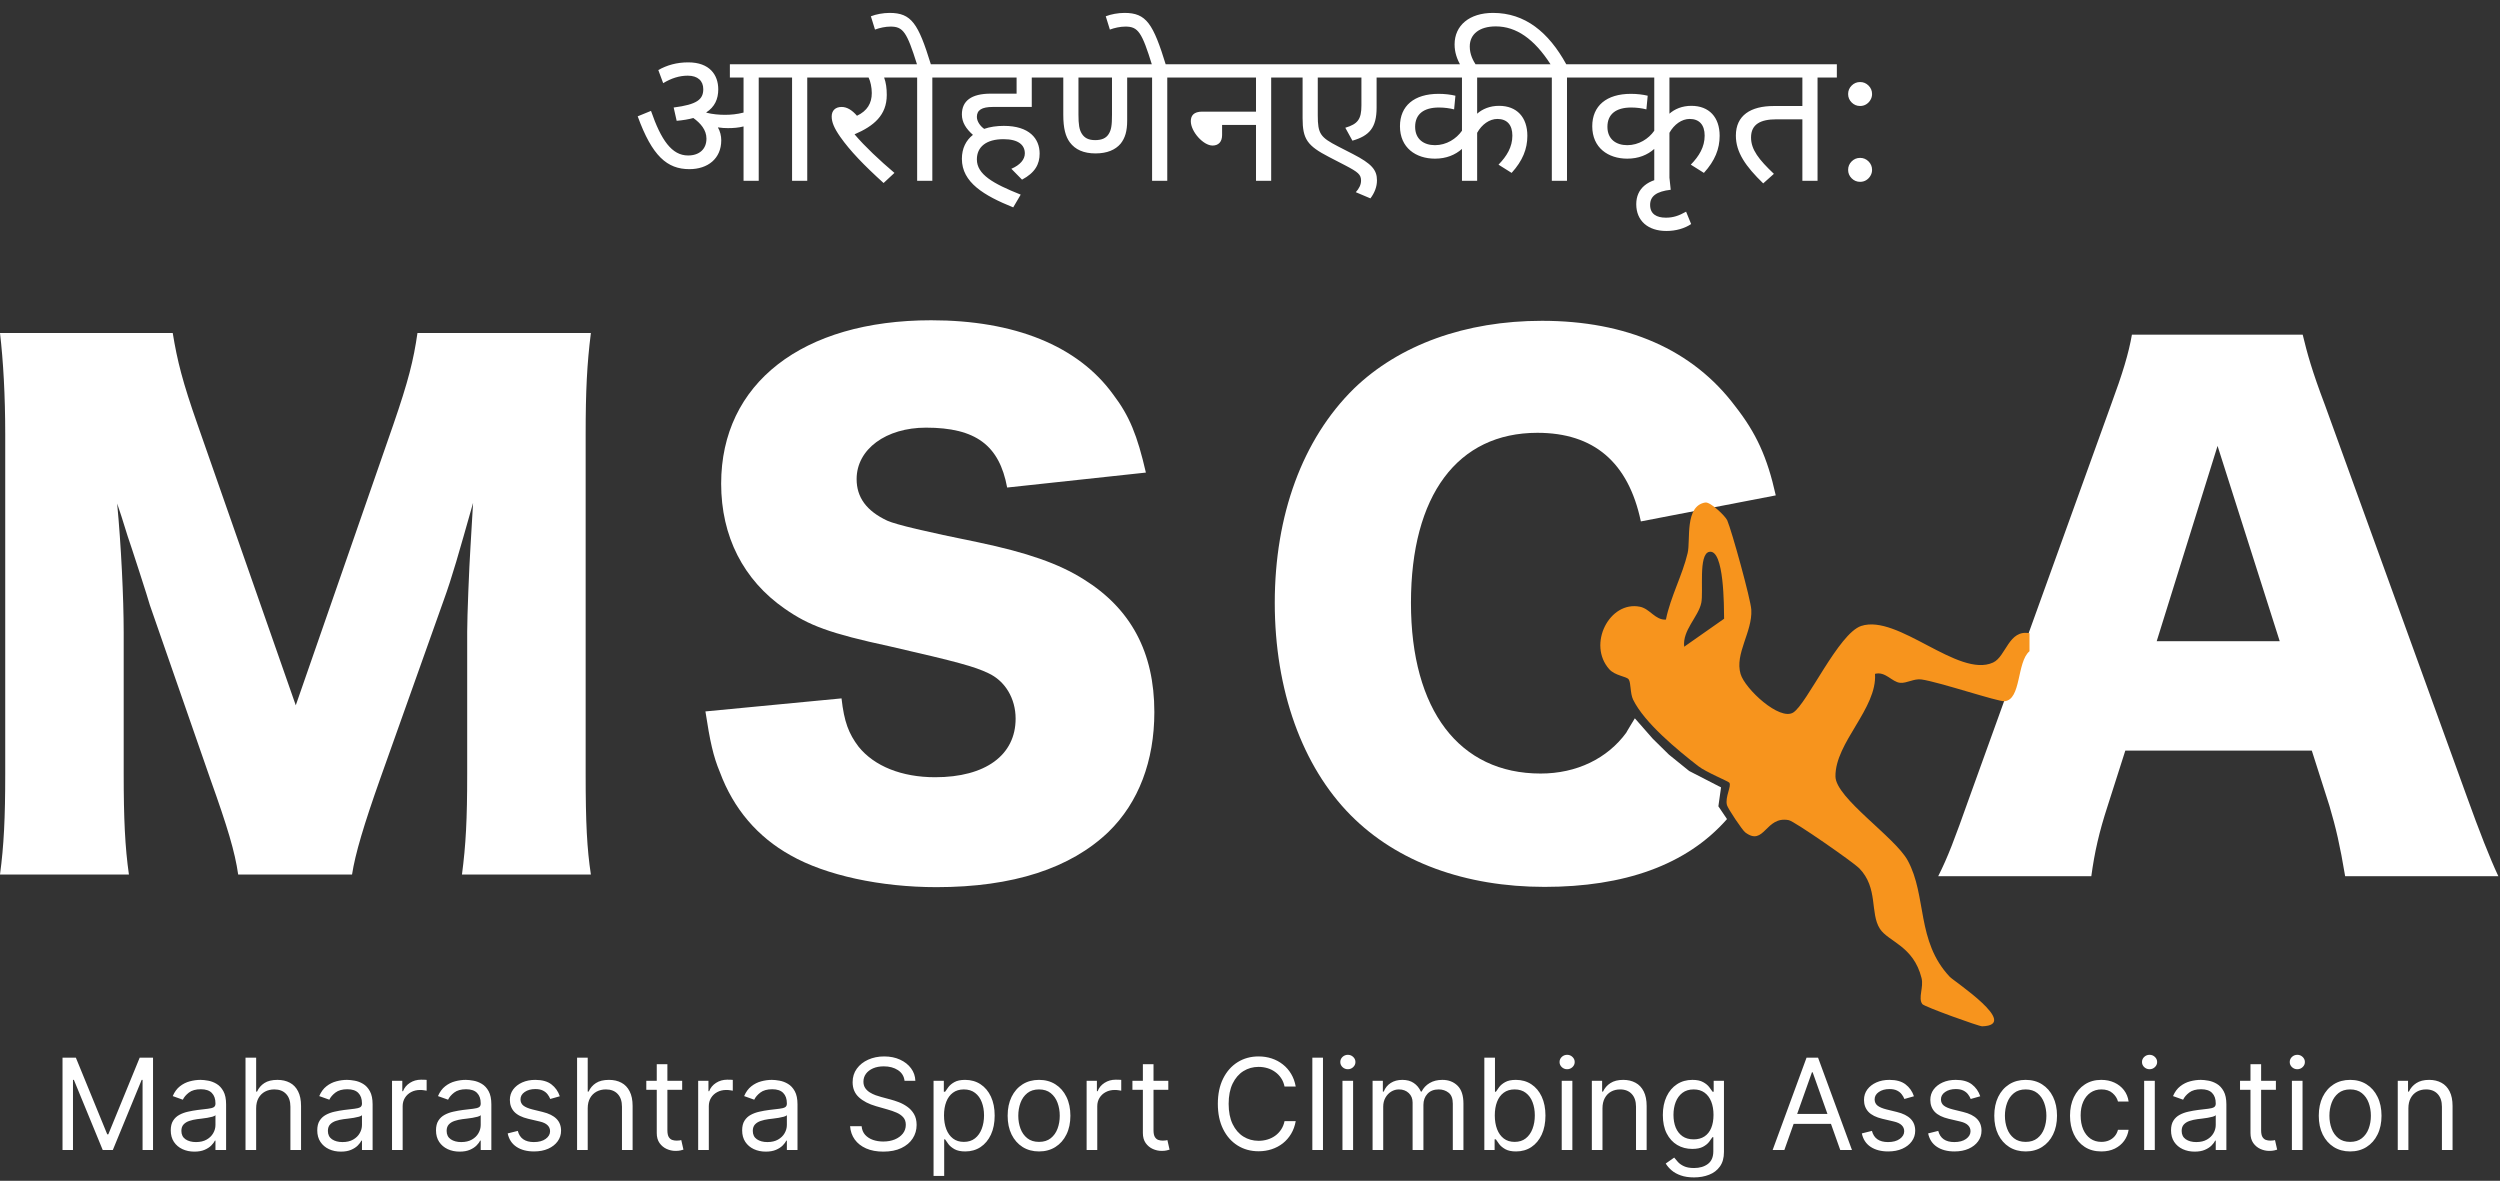 <svg width="650" height="307" viewBox="0 0 650 307" fill="none" xmlns="http://www.w3.org/2000/svg">
<rect x="0" y="0" width="650" height="307" fill="#333333" stroke="none"/>
<path d="M16.256 275H19.725L27.881 294.922H28.162L36.318 275H39.787V299H37.068V280.766H36.834L29.334 299H26.709L19.209 280.766H18.975V299H16.256V275ZM50.536 299.422C49.395 299.422 48.36 299.207 47.431 298.777C46.501 298.34 45.763 297.711 45.216 296.891C44.669 296.063 44.395 295.062 44.395 293.891C44.395 292.859 44.599 292.023 45.005 291.383C45.411 290.734 45.954 290.227 46.634 289.859C47.313 289.492 48.063 289.219 48.884 289.039C49.712 288.852 50.544 288.703 51.38 288.594C52.474 288.453 53.36 288.348 54.04 288.277C54.727 288.199 55.227 288.07 55.54 287.891C55.86 287.711 56.02 287.398 56.02 286.953V286.859C56.02 285.703 55.704 284.805 55.071 284.164C54.446 283.523 53.497 283.203 52.224 283.203C50.903 283.203 49.868 283.492 49.118 284.07C48.368 284.648 47.841 285.266 47.536 285.922L44.911 284.984C45.38 283.891 46.005 283.039 46.786 282.43C47.575 281.812 48.435 281.383 49.364 281.141C50.302 280.891 51.224 280.766 52.13 280.766C52.708 280.766 53.372 280.836 54.122 280.977C54.88 281.109 55.61 281.387 56.313 281.809C57.024 282.23 57.614 282.867 58.083 283.719C58.552 284.57 58.786 285.711 58.786 287.141V299H56.02V296.562H55.88C55.692 296.953 55.38 297.371 54.942 297.816C54.505 298.262 53.923 298.641 53.196 298.953C52.47 299.266 51.583 299.422 50.536 299.422ZM50.958 296.938C52.052 296.938 52.974 296.723 53.724 296.293C54.481 295.863 55.052 295.309 55.435 294.629C55.825 293.949 56.02 293.234 56.02 292.484V289.953C55.903 290.094 55.645 290.223 55.247 290.34C54.856 290.449 54.403 290.547 53.888 290.633C53.38 290.711 52.884 290.781 52.399 290.844C51.923 290.898 51.536 290.945 51.239 290.984C50.52 291.078 49.849 291.23 49.224 291.441C48.606 291.645 48.106 291.953 47.724 292.367C47.349 292.773 47.161 293.328 47.161 294.031C47.161 294.992 47.517 295.719 48.227 296.211C48.946 296.695 49.856 296.938 50.958 296.938ZM66.6 288.172V299H63.834V275H66.6V283.812H66.834C67.256 282.883 67.889 282.145 68.732 281.598C69.584 281.043 70.717 280.766 72.131 280.766C73.357 280.766 74.432 281.012 75.353 281.504C76.275 281.988 76.99 282.734 77.498 283.742C78.014 284.742 78.272 286.016 78.272 287.563V299H75.506V287.75C75.506 286.32 75.135 285.215 74.393 284.434C73.658 283.645 72.639 283.25 71.334 283.25C70.428 283.25 69.615 283.441 68.897 283.824C68.186 284.207 67.623 284.766 67.209 285.5C66.803 286.234 66.6 287.125 66.6 288.172ZM88.628 299.422C87.487 299.422 86.452 299.207 85.522 298.777C84.593 298.34 83.855 297.711 83.308 296.891C82.761 296.063 82.487 295.062 82.487 293.891C82.487 292.859 82.69 292.023 83.097 291.383C83.503 290.734 84.046 290.227 84.726 289.859C85.405 289.492 86.155 289.219 86.976 289.039C87.804 288.852 88.636 288.703 89.472 288.594C90.565 288.453 91.452 288.348 92.132 288.277C92.819 288.199 93.319 288.07 93.632 287.891C93.952 287.711 94.112 287.398 94.112 286.953V286.859C94.112 285.703 93.796 284.805 93.163 284.164C92.538 283.523 91.589 283.203 90.315 283.203C88.995 283.203 87.96 283.492 87.21 284.07C86.46 284.648 85.933 285.266 85.628 285.922L83.003 284.984C83.472 283.891 84.097 283.039 84.878 282.43C85.667 281.812 86.526 281.383 87.456 281.141C88.394 280.891 89.315 280.766 90.222 280.766C90.8 280.766 91.464 280.836 92.214 280.977C92.972 281.109 93.702 281.387 94.405 281.809C95.116 282.23 95.706 282.867 96.175 283.719C96.644 284.57 96.878 285.711 96.878 287.141V299H94.112V296.562H93.972C93.784 296.953 93.472 297.371 93.034 297.816C92.597 298.262 92.015 298.641 91.288 298.953C90.561 299.266 89.675 299.422 88.628 299.422ZM89.05 296.938C90.144 296.938 91.065 296.723 91.815 296.293C92.573 295.863 93.144 295.309 93.526 294.629C93.917 293.949 94.112 293.234 94.112 292.484V289.953C93.995 290.094 93.737 290.223 93.339 290.34C92.948 290.449 92.495 290.547 91.98 290.633C91.472 290.711 90.976 290.781 90.491 290.844C90.015 290.898 89.628 290.945 89.331 290.984C88.612 291.078 87.94 291.23 87.315 291.441C86.698 291.645 86.198 291.953 85.815 292.367C85.44 292.773 85.253 293.328 85.253 294.031C85.253 294.992 85.608 295.719 86.319 296.211C87.038 296.695 87.948 296.938 89.05 296.938ZM101.926 299V281H104.598V283.719H104.785C105.113 282.828 105.707 282.105 106.566 281.551C107.426 280.996 108.395 280.719 109.473 280.719C109.676 280.719 109.93 280.723 110.234 280.73C110.539 280.738 110.77 280.75 110.926 280.766V283.578C110.832 283.555 110.617 283.52 110.281 283.473C109.953 283.418 109.605 283.391 109.238 283.391C108.363 283.391 107.582 283.574 106.895 283.941C106.215 284.301 105.676 284.801 105.277 285.441C104.887 286.074 104.691 286.797 104.691 287.609V299H101.926ZM119.501 299.422C118.36 299.422 117.325 299.207 116.396 298.777C115.466 298.34 114.728 297.711 114.181 296.891C113.634 296.063 113.36 295.062 113.36 293.891C113.36 292.859 113.563 292.023 113.97 291.383C114.376 290.734 114.919 290.227 115.599 289.859C116.278 289.492 117.028 289.219 117.849 289.039C118.677 288.852 119.509 288.703 120.345 288.594C121.438 288.453 122.325 288.348 123.005 288.277C123.692 288.199 124.192 288.07 124.505 287.891C124.825 287.711 124.985 287.398 124.985 286.953V286.859C124.985 285.703 124.669 284.805 124.036 284.164C123.411 283.523 122.462 283.203 121.188 283.203C119.868 283.203 118.833 283.492 118.083 284.07C117.333 284.648 116.806 285.266 116.501 285.922L113.876 284.984C114.345 283.891 114.97 283.039 115.751 282.43C116.54 281.812 117.399 281.383 118.329 281.141C119.267 280.891 120.188 280.766 121.095 280.766C121.673 280.766 122.337 280.836 123.087 280.977C123.845 281.109 124.575 281.387 125.278 281.809C125.989 282.23 126.579 282.867 127.048 283.719C127.517 284.57 127.751 285.711 127.751 287.141V299H124.985V296.562H124.845C124.657 296.953 124.345 297.371 123.907 297.816C123.47 298.262 122.888 298.641 122.161 298.953C121.435 299.266 120.548 299.422 119.501 299.422ZM119.923 296.938C121.017 296.938 121.938 296.723 122.688 296.293C123.446 295.863 124.017 295.309 124.399 294.629C124.79 293.949 124.985 293.234 124.985 292.484V289.953C124.868 290.094 124.61 290.223 124.212 290.34C123.821 290.449 123.368 290.547 122.853 290.633C122.345 290.711 121.849 290.781 121.364 290.844C120.888 290.898 120.501 290.945 120.204 290.984C119.485 291.078 118.813 291.23 118.188 291.441C117.571 291.645 117.071 291.953 116.688 292.367C116.313 292.773 116.126 293.328 116.126 294.031C116.126 294.992 116.481 295.719 117.192 296.211C117.911 296.695 118.821 296.938 119.923 296.938ZM145.549 285.031L143.064 285.734C142.908 285.32 142.678 284.918 142.373 284.527C142.076 284.129 141.67 283.801 141.154 283.543C140.639 283.285 139.979 283.156 139.174 283.156C138.072 283.156 137.154 283.41 136.42 283.918C135.693 284.418 135.33 285.055 135.33 285.828C135.33 286.516 135.58 287.059 136.08 287.457C136.58 287.855 137.361 288.187 138.424 288.453L141.096 289.109C142.705 289.5 143.904 290.098 144.693 290.902C145.482 291.699 145.877 292.727 145.877 293.984C145.877 295.016 145.58 295.937 144.986 296.75C144.4 297.562 143.58 298.203 142.525 298.672C141.471 299.141 140.244 299.375 138.846 299.375C137.01 299.375 135.49 298.977 134.287 298.18C133.084 297.383 132.322 296.219 132.002 294.687L134.627 294.031C134.877 295 135.35 295.727 136.045 296.211C136.748 296.695 137.666 296.938 138.799 296.938C140.088 296.938 141.111 296.664 141.869 296.117C142.635 295.562 143.018 294.898 143.018 294.125C143.018 293.5 142.799 292.977 142.361 292.555C141.924 292.125 141.252 291.805 140.346 291.594L137.346 290.891C135.697 290.5 134.486 289.895 133.713 289.074C132.947 288.246 132.564 287.211 132.564 285.969C132.564 284.953 132.85 284.055 133.42 283.273C133.998 282.492 134.783 281.879 135.775 281.434C136.775 280.988 137.908 280.766 139.174 280.766C140.955 280.766 142.354 281.156 143.369 281.937C144.393 282.719 145.119 283.75 145.549 285.031ZM152.806 288.172V299H150.04V275H152.806V283.812H153.04C153.462 282.883 154.095 282.145 154.938 281.598C155.79 281.043 156.923 280.766 158.337 280.766C159.563 280.766 160.638 281.012 161.56 281.504C162.481 281.988 163.196 282.734 163.704 283.742C164.22 284.742 164.478 286.016 164.478 287.563V299H161.712V287.75C161.712 286.32 161.341 285.215 160.599 284.434C159.864 283.645 158.845 283.25 157.54 283.25C156.634 283.25 155.821 283.441 155.103 283.824C154.392 284.207 153.829 284.766 153.415 285.5C153.009 286.234 152.806 287.125 152.806 288.172ZM177.365 281V283.344H168.037V281H177.365ZM170.756 276.687H173.521V293.844C173.521 294.625 173.635 295.211 173.861 295.602C174.096 295.984 174.393 296.242 174.752 296.375C175.119 296.5 175.506 296.562 175.912 296.562C176.217 296.562 176.467 296.547 176.662 296.516C176.857 296.477 177.014 296.445 177.131 296.422L177.693 298.906C177.506 298.977 177.244 299.047 176.908 299.117C176.572 299.195 176.146 299.234 175.631 299.234C174.85 299.234 174.084 299.066 173.334 298.73C172.592 298.395 171.975 297.883 171.482 297.195C170.998 296.508 170.756 295.641 170.756 294.594V276.687ZM181.525 299V281H184.197V283.719H184.385C184.713 282.828 185.307 282.105 186.166 281.551C187.025 280.996 187.994 280.719 189.072 280.719C189.275 280.719 189.529 280.723 189.834 280.73C190.139 280.738 190.369 280.75 190.525 280.766V283.578C190.432 283.555 190.217 283.52 189.881 283.473C189.553 283.418 189.205 283.391 188.838 283.391C187.963 283.391 187.182 283.574 186.494 283.941C185.814 284.301 185.275 284.801 184.877 285.441C184.486 286.074 184.291 286.797 184.291 287.609V299H181.525ZM199.101 299.422C197.96 299.422 196.925 299.207 195.995 298.777C195.065 298.34 194.327 297.711 193.78 296.891C193.233 296.063 192.96 295.062 192.96 293.891C192.96 292.859 193.163 292.023 193.569 291.383C193.976 290.734 194.519 290.227 195.198 289.859C195.878 289.492 196.628 289.219 197.448 289.039C198.276 288.852 199.108 288.703 199.944 288.594C201.038 288.453 201.925 288.348 202.604 288.277C203.292 288.199 203.792 288.07 204.104 287.891C204.425 287.711 204.585 287.398 204.585 286.953V286.859C204.585 285.703 204.269 284.805 203.636 284.164C203.011 283.523 202.062 283.203 200.788 283.203C199.468 283.203 198.433 283.492 197.683 284.07C196.933 284.648 196.405 285.266 196.101 285.922L193.476 284.984C193.944 283.891 194.569 283.039 195.351 282.43C196.14 281.812 196.999 281.383 197.929 281.141C198.866 280.891 199.788 280.766 200.694 280.766C201.272 280.766 201.937 280.836 202.687 280.977C203.444 281.109 204.175 281.387 204.878 281.809C205.589 282.23 206.179 282.867 206.647 283.719C207.116 284.57 207.351 285.711 207.351 287.141V299H204.585V296.562H204.444C204.257 296.953 203.944 297.371 203.507 297.816C203.069 298.262 202.487 298.641 201.761 298.953C201.034 299.266 200.147 299.422 199.101 299.422ZM199.522 296.938C200.616 296.938 201.538 296.723 202.288 296.293C203.046 295.863 203.616 295.309 203.999 294.629C204.39 293.949 204.585 293.234 204.585 292.484V289.953C204.468 290.094 204.21 290.223 203.812 290.34C203.421 290.449 202.968 290.547 202.452 290.633C201.944 290.711 201.448 290.781 200.964 290.844C200.487 290.898 200.101 290.945 199.804 290.984C199.085 291.078 198.413 291.23 197.788 291.441C197.171 291.645 196.671 291.953 196.288 292.367C195.913 292.773 195.726 293.328 195.726 294.031C195.726 294.992 196.081 295.719 196.792 296.211C197.511 296.695 198.421 296.938 199.522 296.938ZM235.18 281C235.039 279.812 234.469 278.891 233.469 278.234C232.469 277.578 231.242 277.25 229.789 277.25C228.727 277.25 227.797 277.422 227 277.766C226.211 278.109 225.594 278.582 225.148 279.184C224.711 279.785 224.492 280.469 224.492 281.234C224.492 281.875 224.645 282.426 224.949 282.887C225.262 283.34 225.66 283.719 226.145 284.023C226.629 284.32 227.137 284.566 227.668 284.762C228.199 284.949 228.688 285.102 229.133 285.219L231.57 285.875C232.195 286.039 232.891 286.266 233.656 286.555C234.43 286.844 235.168 287.238 235.871 287.738C236.582 288.23 237.168 288.863 237.629 289.637C238.09 290.41 238.32 291.359 238.32 292.484C238.32 293.781 237.98 294.953 237.301 296C236.629 297.047 235.645 297.879 234.348 298.496C233.059 299.113 231.492 299.422 229.648 299.422C227.93 299.422 226.441 299.145 225.184 298.59C223.934 298.035 222.949 297.262 222.23 296.27C221.52 295.277 221.117 294.125 221.023 292.812H224.023C224.102 293.719 224.406 294.469 224.938 295.062C225.477 295.648 226.156 296.086 226.977 296.375C227.805 296.656 228.695 296.797 229.648 296.797C230.758 296.797 231.754 296.617 232.637 296.258C233.52 295.891 234.219 295.383 234.734 294.734C235.25 294.078 235.508 293.313 235.508 292.437C235.508 291.641 235.285 290.992 234.84 290.492C234.395 289.992 233.809 289.586 233.082 289.273C232.355 288.961 231.57 288.687 230.727 288.453L227.773 287.609C225.898 287.07 224.414 286.301 223.32 285.301C222.227 284.301 221.68 282.992 221.68 281.375C221.68 280.031 222.043 278.859 222.77 277.859C223.504 276.852 224.488 276.07 225.723 275.516C226.965 274.953 228.352 274.672 229.883 274.672C231.43 274.672 232.805 274.949 234.008 275.504C235.211 276.051 236.164 276.801 236.867 277.754C237.578 278.707 237.953 279.789 237.992 281H235.18ZM242.724 305.75V281H245.396V283.859H245.724C245.927 283.547 246.208 283.148 246.567 282.664C246.935 282.172 247.458 281.734 248.138 281.352C248.825 280.961 249.755 280.766 250.927 280.766C252.442 280.766 253.778 281.145 254.935 281.902C256.091 282.66 256.993 283.734 257.642 285.125C258.29 286.516 258.614 288.156 258.614 290.047C258.614 291.953 258.29 293.605 257.642 295.004C256.993 296.395 256.095 297.473 254.946 298.238C253.798 298.996 252.474 299.375 250.974 299.375C249.817 299.375 248.892 299.184 248.196 298.801C247.501 298.41 246.966 297.969 246.591 297.477C246.216 296.977 245.927 296.562 245.724 296.234H245.489V305.75H242.724ZM245.442 290C245.442 291.359 245.642 292.559 246.04 293.598C246.438 294.629 247.021 295.437 247.786 296.023C248.552 296.602 249.489 296.891 250.599 296.891C251.755 296.891 252.72 296.586 253.493 295.977C254.274 295.359 254.86 294.531 255.251 293.492C255.649 292.445 255.849 291.281 255.849 290C255.849 288.734 255.653 287.594 255.263 286.578C254.88 285.555 254.298 284.746 253.517 284.152C252.743 283.551 251.771 283.25 250.599 283.25C249.474 283.25 248.528 283.535 247.763 284.105C246.997 284.668 246.419 285.457 246.028 286.473C245.638 287.48 245.442 288.656 245.442 290ZM270.146 299.375C268.521 299.375 267.095 298.988 265.868 298.215C264.649 297.441 263.696 296.359 263.009 294.969C262.329 293.578 261.989 291.953 261.989 290.094C261.989 288.219 262.329 286.582 263.009 285.184C263.696 283.785 264.649 282.699 265.868 281.926C267.095 281.152 268.521 280.766 270.146 280.766C271.771 280.766 273.192 281.152 274.411 281.926C275.638 282.699 276.591 283.785 277.271 285.184C277.958 286.582 278.302 288.219 278.302 290.094C278.302 291.953 277.958 293.578 277.271 294.969C276.591 296.359 275.638 297.441 274.411 298.215C273.192 298.988 271.771 299.375 270.146 299.375ZM270.146 296.891C271.38 296.891 272.396 296.574 273.192 295.941C273.989 295.309 274.579 294.477 274.962 293.445C275.345 292.414 275.536 291.297 275.536 290.094C275.536 288.891 275.345 287.77 274.962 286.73C274.579 285.691 273.989 284.852 273.192 284.211C272.396 283.57 271.38 283.25 270.146 283.25C268.911 283.25 267.896 283.57 267.099 284.211C266.302 284.852 265.712 285.691 265.329 286.73C264.946 287.77 264.755 288.891 264.755 290.094C264.755 291.297 264.946 292.414 265.329 293.445C265.712 294.477 266.302 295.309 267.099 295.941C267.896 296.574 268.911 296.891 270.146 296.891ZM282.523 299V281H285.195V283.719H285.383C285.711 282.828 286.305 282.105 287.164 281.551C288.023 280.996 288.992 280.719 290.07 280.719C290.273 280.719 290.527 280.723 290.832 280.73C291.137 280.738 291.367 280.75 291.523 280.766V283.578C291.43 283.555 291.215 283.52 290.879 283.473C290.551 283.418 290.203 283.391 289.836 283.391C288.961 283.391 288.18 283.574 287.492 283.941C286.813 284.301 286.273 284.801 285.875 285.441C285.484 286.074 285.289 286.797 285.289 287.609V299H282.523ZM303.758 281V283.344H294.43V281H303.758ZM297.148 276.687H299.914V293.844C299.914 294.625 300.027 295.211 300.254 295.602C300.488 295.984 300.785 296.242 301.145 296.375C301.512 296.5 301.898 296.562 302.305 296.562C302.609 296.562 302.859 296.547 303.055 296.516C303.25 296.477 303.406 296.445 303.523 296.422L304.086 298.906C303.898 298.977 303.637 299.047 303.301 299.117C302.965 299.195 302.539 299.234 302.023 299.234C301.242 299.234 300.477 299.066 299.727 298.73C298.984 298.395 298.367 297.883 297.875 297.195C297.391 296.508 297.148 295.641 297.148 294.594V276.687ZM336.887 282.5H333.98C333.809 281.664 333.508 280.93 333.078 280.297C332.656 279.664 332.141 279.133 331.531 278.703C330.93 278.266 330.262 277.937 329.527 277.719C328.793 277.5 328.027 277.391 327.23 277.391C325.777 277.391 324.461 277.758 323.281 278.492C322.109 279.227 321.176 280.309 320.48 281.738C319.793 283.168 319.449 284.922 319.449 287C319.449 289.078 319.793 290.832 320.48 292.262C321.176 293.691 322.109 294.773 323.281 295.508C324.461 296.242 325.777 296.609 327.23 296.609C328.027 296.609 328.793 296.5 329.527 296.281C330.262 296.062 330.93 295.738 331.531 295.309C332.141 294.871 332.656 294.336 333.078 293.703C333.508 293.062 333.809 292.328 333.98 291.5H336.887C336.668 292.727 336.27 293.824 335.691 294.793C335.113 295.762 334.395 296.586 333.535 297.266C332.676 297.937 331.711 298.449 330.641 298.801C329.578 299.152 328.441 299.328 327.23 299.328C325.184 299.328 323.363 298.828 321.77 297.828C320.176 296.828 318.922 295.406 318.008 293.562C317.094 291.719 316.637 289.531 316.637 287C316.637 284.469 317.094 282.281 318.008 280.438C318.922 278.594 320.176 277.172 321.77 276.172C323.363 275.172 325.184 274.672 327.23 274.672C328.441 274.672 329.578 274.848 330.641 275.199C331.711 275.551 332.676 276.066 333.535 276.746C334.395 277.418 335.113 278.238 335.691 279.207C336.27 280.168 336.668 281.266 336.887 282.5ZM343.974 275V299H341.208V275H343.974ZM349.039 299V281H351.805V299H349.039ZM350.445 278C349.906 278 349.441 277.816 349.051 277.449C348.668 277.082 348.477 276.641 348.477 276.125C348.477 275.609 348.668 275.168 349.051 274.801C349.441 274.434 349.906 274.25 350.445 274.25C350.984 274.25 351.445 274.434 351.828 274.801C352.219 275.168 352.414 275.609 352.414 276.125C352.414 276.641 352.219 277.082 351.828 277.449C351.445 277.816 350.984 278 350.445 278ZM356.87 299V281H359.542V283.812H359.776C360.151 282.852 360.757 282.105 361.593 281.574C362.429 281.035 363.433 280.766 364.604 280.766C365.792 280.766 366.78 281.035 367.569 281.574C368.366 282.105 368.987 282.852 369.433 283.812H369.62C370.081 282.883 370.772 282.145 371.694 281.598C372.616 281.043 373.722 280.766 375.011 280.766C376.62 280.766 377.937 281.27 378.96 282.277C379.983 283.277 380.495 284.836 380.495 286.953V299H377.729V286.953C377.729 285.625 377.366 284.676 376.64 284.105C375.913 283.535 375.058 283.25 374.073 283.25C372.808 283.25 371.827 283.633 371.132 284.398C370.437 285.156 370.089 286.117 370.089 287.281V299H367.276V286.672C367.276 285.648 366.944 284.824 366.28 284.199C365.616 283.566 364.761 283.25 363.714 283.25C362.995 283.25 362.323 283.441 361.698 283.824C361.081 284.207 360.581 284.738 360.198 285.418C359.823 286.09 359.636 286.867 359.636 287.75V299H356.87ZM385.927 299V275H388.692V283.859H388.927C389.13 283.547 389.411 283.148 389.771 282.664C390.138 282.172 390.661 281.734 391.341 281.352C392.028 280.961 392.958 280.766 394.13 280.766C395.646 280.766 396.981 281.145 398.138 281.902C399.294 282.66 400.196 283.734 400.845 285.125C401.493 286.516 401.817 288.156 401.817 290.047C401.817 291.953 401.493 293.605 400.845 295.004C400.196 296.395 399.298 297.473 398.149 298.238C397.001 298.996 395.677 299.375 394.177 299.375C393.021 299.375 392.095 299.184 391.399 298.801C390.704 298.41 390.169 297.969 389.794 297.477C389.419 296.977 389.13 296.562 388.927 296.234H388.599V299H385.927ZM388.646 290C388.646 291.359 388.845 292.559 389.243 293.598C389.642 294.629 390.224 295.437 390.989 296.023C391.755 296.602 392.692 296.891 393.802 296.891C394.958 296.891 395.923 296.586 396.696 295.977C397.478 295.359 398.063 294.531 398.454 293.492C398.853 292.445 399.052 291.281 399.052 290C399.052 288.734 398.856 287.594 398.466 286.578C398.083 285.555 397.501 284.746 396.72 284.152C395.946 283.551 394.974 283.25 393.802 283.25C392.677 283.25 391.731 283.535 390.966 284.105C390.2 284.668 389.622 285.457 389.231 286.473C388.841 287.48 388.646 288.656 388.646 290ZM406.048 299V281H408.813V299H406.048ZM407.454 278C406.915 278 406.45 277.816 406.06 277.449C405.677 277.082 405.485 276.641 405.485 276.125C405.485 275.609 405.677 275.168 406.06 274.801C406.45 274.434 406.915 274.25 407.454 274.25C407.993 274.25 408.454 274.434 408.837 274.801C409.228 275.168 409.423 275.609 409.423 276.125C409.423 276.641 409.228 277.082 408.837 277.449C408.454 277.816 407.993 278 407.454 278ZM416.645 288.172V299H413.879V281H416.551V283.812H416.785C417.207 282.898 417.848 282.164 418.707 281.609C419.566 281.047 420.676 280.766 422.035 280.766C423.254 280.766 424.32 281.016 425.234 281.516C426.148 282.008 426.859 282.758 427.367 283.766C427.875 284.766 428.129 286.031 428.129 287.563V299H425.363V287.75C425.363 286.336 424.996 285.234 424.262 284.445C423.527 283.648 422.52 283.25 421.238 283.25C420.355 283.25 419.566 283.441 418.871 283.824C418.184 284.207 417.641 284.766 417.242 285.5C416.844 286.234 416.645 287.125 416.645 288.172ZM440.448 306.125C439.112 306.125 437.964 305.953 437.003 305.609C436.042 305.273 435.241 304.828 434.601 304.273C433.968 303.727 433.464 303.141 433.089 302.516L435.292 300.969C435.542 301.297 435.858 301.672 436.241 302.094C436.624 302.523 437.147 302.895 437.812 303.207C438.483 303.527 439.362 303.687 440.448 303.687C441.901 303.687 443.101 303.336 444.046 302.633C444.991 301.93 445.464 300.828 445.464 299.328V295.672H445.229C445.026 296 444.737 296.406 444.362 296.891C443.995 297.367 443.464 297.793 442.769 298.168C442.081 298.535 441.151 298.719 439.979 298.719C438.526 298.719 437.222 298.375 436.065 297.688C434.917 297 434.007 296 433.335 294.687C432.671 293.375 432.339 291.781 432.339 289.906C432.339 288.062 432.663 286.457 433.312 285.09C433.96 283.715 434.862 282.652 436.019 281.902C437.175 281.145 438.511 280.766 440.026 280.766C441.198 280.766 442.128 280.961 442.815 281.352C443.511 281.734 444.042 282.172 444.409 282.664C444.784 283.148 445.073 283.547 445.276 283.859H445.558V281H448.229V299.516C448.229 301.062 447.878 302.32 447.175 303.289C446.479 304.266 445.542 304.98 444.362 305.434C443.19 305.895 441.886 306.125 440.448 306.125ZM440.354 296.234C441.464 296.234 442.401 295.98 443.167 295.473C443.933 294.965 444.515 294.234 444.913 293.281C445.312 292.328 445.511 291.187 445.511 289.859C445.511 288.562 445.315 287.418 444.925 286.426C444.534 285.434 443.956 284.656 443.19 284.094C442.425 283.531 441.479 283.25 440.354 283.25C439.183 283.25 438.206 283.547 437.425 284.141C436.651 284.734 436.069 285.531 435.679 286.531C435.296 287.531 435.104 288.641 435.104 289.859C435.104 291.109 435.3 292.215 435.69 293.176C436.089 294.129 436.675 294.879 437.448 295.426C438.229 295.965 439.198 296.234 440.354 296.234ZM463.933 299H460.886L469.698 275H472.698L481.511 299H478.464L471.292 278.797H471.104L463.933 299ZM465.058 289.625H477.339V292.203H465.058V289.625ZM497.624 285.031L495.14 285.734C494.983 285.32 494.753 284.918 494.448 284.527C494.151 284.129 493.745 283.801 493.229 283.543C492.714 283.285 492.054 283.156 491.249 283.156C490.147 283.156 489.229 283.41 488.495 283.918C487.769 284.418 487.405 285.055 487.405 285.828C487.405 286.516 487.655 287.059 488.155 287.457C488.655 287.855 489.437 288.187 490.499 288.453L493.171 289.109C494.78 289.5 495.979 290.098 496.769 290.902C497.558 291.699 497.952 292.727 497.952 293.984C497.952 295.016 497.655 295.937 497.062 296.75C496.476 297.562 495.655 298.203 494.601 298.672C493.546 299.141 492.319 299.375 490.921 299.375C489.085 299.375 487.565 298.977 486.362 298.18C485.159 297.383 484.397 296.219 484.077 294.687L486.702 294.031C486.952 295 487.425 295.727 488.12 296.211C488.823 296.695 489.741 296.938 490.874 296.938C492.163 296.938 493.187 296.664 493.944 296.117C494.71 295.562 495.093 294.898 495.093 294.125C495.093 293.5 494.874 292.977 494.437 292.555C493.999 292.125 493.327 291.805 492.421 291.594L489.421 290.891C487.772 290.5 486.562 289.895 485.788 289.074C485.022 288.246 484.64 287.211 484.64 285.969C484.64 284.953 484.925 284.055 485.495 283.273C486.073 282.492 486.858 281.879 487.851 281.434C488.851 280.988 489.983 280.766 491.249 280.766C493.03 280.766 494.429 281.156 495.444 281.937C496.468 282.719 497.194 283.75 497.624 285.031ZM514.865 285.031L512.381 285.734C512.225 285.32 511.994 284.918 511.689 284.527C511.393 284.129 510.986 283.801 510.471 283.543C509.955 283.285 509.295 283.156 508.49 283.156C507.389 283.156 506.471 283.41 505.736 283.918C505.01 284.418 504.646 285.055 504.646 285.828C504.646 286.516 504.896 287.059 505.396 287.457C505.896 287.855 506.678 288.187 507.74 288.453L510.412 289.109C512.021 289.5 513.221 290.098 514.01 290.902C514.799 291.699 515.193 292.727 515.193 293.984C515.193 295.016 514.896 295.937 514.303 296.75C513.717 297.562 512.896 298.203 511.842 298.672C510.787 299.141 509.561 299.375 508.162 299.375C506.326 299.375 504.807 298.977 503.604 298.18C502.4 297.383 501.639 296.219 501.318 294.687L503.943 294.031C504.193 295 504.666 295.727 505.361 296.211C506.064 296.695 506.982 296.938 508.115 296.938C509.404 296.938 510.428 296.664 511.186 296.117C511.951 295.562 512.334 294.898 512.334 294.125C512.334 293.5 512.115 292.977 511.678 292.555C511.24 292.125 510.568 291.805 509.662 291.594L506.662 290.891C505.014 290.5 503.803 289.895 503.029 289.074C502.264 288.246 501.881 287.211 501.881 285.969C501.881 284.953 502.166 284.055 502.736 283.273C503.314 282.492 504.1 281.879 505.092 281.434C506.092 280.988 507.225 280.766 508.49 280.766C510.271 280.766 511.67 281.156 512.686 281.937C513.709 282.719 514.436 283.75 514.865 285.031ZM526.669 299.375C525.044 299.375 523.618 298.988 522.392 298.215C521.173 297.441 520.22 296.359 519.532 294.969C518.853 293.578 518.513 291.953 518.513 290.094C518.513 288.219 518.853 286.582 519.532 285.184C520.22 283.785 521.173 282.699 522.392 281.926C523.618 281.152 525.044 280.766 526.669 280.766C528.294 280.766 529.716 281.152 530.935 281.926C532.161 282.699 533.114 283.785 533.794 285.184C534.481 286.582 534.825 288.219 534.825 290.094C534.825 291.953 534.481 293.578 533.794 294.969C533.114 296.359 532.161 297.441 530.935 298.215C529.716 298.988 528.294 299.375 526.669 299.375ZM526.669 296.891C527.903 296.891 528.919 296.574 529.716 295.941C530.513 295.309 531.103 294.477 531.485 293.445C531.868 292.414 532.06 291.297 532.06 290.094C532.06 288.891 531.868 287.77 531.485 286.73C531.103 285.691 530.513 284.852 529.716 284.211C528.919 283.57 527.903 283.25 526.669 283.25C525.435 283.25 524.419 283.57 523.622 284.211C522.825 284.852 522.235 285.691 521.853 286.73C521.47 287.77 521.278 288.891 521.278 290.094C521.278 291.297 521.47 292.414 521.853 293.445C522.235 294.477 522.825 295.309 523.622 295.941C524.419 296.574 525.435 296.891 526.669 296.891ZM546.359 299.375C544.672 299.375 543.219 298.977 542 298.18C540.781 297.383 539.844 296.285 539.188 294.887C538.531 293.488 538.203 291.891 538.203 290.094C538.203 288.266 538.539 286.652 539.211 285.254C539.891 283.848 540.836 282.75 542.047 281.961C543.266 281.164 544.688 280.766 546.312 280.766C547.578 280.766 548.719 281 549.734 281.469C550.75 281.937 551.582 282.594 552.23 283.437C552.879 284.281 553.281 285.266 553.438 286.391H550.672C550.461 285.57 549.992 284.844 549.266 284.211C548.547 283.57 547.578 283.25 546.359 283.25C545.281 283.25 544.336 283.531 543.523 284.094C542.719 284.648 542.09 285.434 541.637 286.449C541.191 287.457 540.969 288.641 540.969 290C540.969 291.391 541.188 292.602 541.625 293.633C542.07 294.664 542.695 295.465 543.5 296.035C544.313 296.605 545.266 296.891 546.359 296.891C547.078 296.891 547.73 296.766 548.316 296.516C548.902 296.266 549.398 295.906 549.805 295.437C550.211 294.969 550.5 294.406 550.672 293.75H553.438C553.281 294.812 552.895 295.77 552.277 296.621C551.668 297.465 550.859 298.137 549.852 298.637C548.852 299.129 547.688 299.375 546.359 299.375ZM557.48 299V281H560.246V299H557.48ZM558.887 278C558.348 278 557.883 277.816 557.492 277.449C557.109 277.082 556.918 276.641 556.918 276.125C556.918 275.609 557.109 275.168 557.492 274.801C557.883 274.434 558.348 274.25 558.887 274.25C559.426 274.25 559.887 274.434 560.27 274.801C560.66 275.168 560.855 275.609 560.855 276.125C560.855 276.641 560.66 277.082 560.27 277.449C559.887 277.816 559.426 278 558.887 278ZM570.608 299.422C569.468 299.422 568.433 299.207 567.503 298.777C566.573 298.34 565.835 297.711 565.288 296.891C564.741 296.063 564.468 295.062 564.468 293.891C564.468 292.859 564.671 292.023 565.077 291.383C565.483 290.734 566.026 290.227 566.706 289.859C567.386 289.492 568.136 289.219 568.956 289.039C569.784 288.852 570.616 288.703 571.452 288.594C572.546 288.453 573.433 288.348 574.112 288.277C574.8 288.199 575.3 288.07 575.612 287.891C575.933 287.711 576.093 287.398 576.093 286.953V286.859C576.093 285.703 575.776 284.805 575.144 284.164C574.519 283.523 573.569 283.203 572.296 283.203C570.976 283.203 569.94 283.492 569.19 284.07C568.44 284.648 567.913 285.266 567.608 285.922L564.983 284.984C565.452 283.891 566.077 283.039 566.858 282.43C567.647 281.812 568.507 281.383 569.437 281.141C570.374 280.891 571.296 280.766 572.202 280.766C572.78 280.766 573.444 280.836 574.194 280.977C574.952 281.109 575.683 281.387 576.386 281.809C577.097 282.23 577.687 282.867 578.155 283.719C578.624 284.57 578.858 285.711 578.858 287.141V299H576.093V296.562H575.952C575.765 296.953 575.452 297.371 575.015 297.816C574.577 298.262 573.995 298.641 573.269 298.953C572.542 299.266 571.655 299.422 570.608 299.422ZM571.03 296.938C572.124 296.938 573.046 296.723 573.796 296.293C574.554 295.863 575.124 295.309 575.507 294.629C575.897 293.949 576.093 293.234 576.093 292.484V289.953C575.976 290.094 575.718 290.223 575.319 290.34C574.929 290.449 574.476 290.547 573.96 290.633C573.452 290.711 572.956 290.781 572.472 290.844C571.995 290.898 571.608 290.945 571.312 290.984C570.593 291.078 569.921 291.23 569.296 291.441C568.679 291.645 568.179 291.953 567.796 292.367C567.421 292.773 567.233 293.328 567.233 294.031C567.233 294.992 567.589 295.719 568.3 296.211C569.019 296.695 569.929 296.938 571.03 296.938ZM591.734 281V283.344H582.406V281H591.734ZM585.125 276.687H587.891V293.844C587.891 294.625 588.004 295.211 588.23 295.602C588.465 295.984 588.762 296.242 589.121 296.375C589.488 296.5 589.875 296.562 590.281 296.562C590.586 296.562 590.836 296.547 591.031 296.516C591.227 296.477 591.383 296.445 591.5 296.422L592.063 298.906C591.875 298.977 591.613 299.047 591.277 299.117C590.941 299.195 590.516 299.234 590 299.234C589.219 299.234 588.453 299.066 587.703 298.73C586.961 298.395 586.344 297.883 585.852 297.195C585.367 296.508 585.125 295.641 585.125 294.594V276.687ZM595.895 299V281H598.66V299H595.895ZM597.301 278C596.762 278 596.297 277.816 595.906 277.449C595.523 277.082 595.332 276.641 595.332 276.125C595.332 275.609 595.523 275.168 595.906 274.801C596.297 274.434 596.762 274.25 597.301 274.25C597.84 274.25 598.301 274.434 598.684 274.801C599.074 275.168 599.27 275.609 599.27 276.125C599.27 276.641 599.074 277.082 598.684 277.449C598.301 277.816 597.84 278 597.301 278ZM611.038 299.375C609.413 299.375 607.987 298.988 606.761 298.215C605.542 297.441 604.589 296.359 603.901 294.969C603.222 293.578 602.882 291.953 602.882 290.094C602.882 288.219 603.222 286.582 603.901 285.184C604.589 283.785 605.542 282.699 606.761 281.926C607.987 281.152 609.413 280.766 611.038 280.766C612.663 280.766 614.085 281.152 615.304 281.926C616.53 282.699 617.483 283.785 618.163 285.184C618.851 286.582 619.194 288.219 619.194 290.094C619.194 291.953 618.851 293.578 618.163 294.969C617.483 296.359 616.53 297.441 615.304 298.215C614.085 298.988 612.663 299.375 611.038 299.375ZM611.038 296.891C612.272 296.891 613.288 296.574 614.085 295.941C614.882 295.309 615.472 294.477 615.854 293.445C616.237 292.414 616.429 291.297 616.429 290.094C616.429 288.891 616.237 287.77 615.854 286.73C615.472 285.691 614.882 284.852 614.085 284.211C613.288 283.57 612.272 283.25 611.038 283.25C609.804 283.25 608.788 283.57 607.991 284.211C607.194 284.852 606.604 285.691 606.222 286.73C605.839 287.77 605.647 288.891 605.647 290.094C605.647 291.297 605.839 292.414 606.222 293.445C606.604 294.477 607.194 295.309 607.991 295.941C608.788 296.574 609.804 296.891 611.038 296.891ZM626.182 288.172V299H623.416V281H626.088V283.812H626.322C626.744 282.898 627.385 282.164 628.244 281.609C629.104 281.047 630.213 280.766 631.572 280.766C632.791 280.766 633.857 281.016 634.771 281.516C635.686 282.008 636.396 282.758 636.904 283.766C637.412 284.766 637.666 286.031 637.666 287.563V299H634.9V287.75C634.9 286.336 634.533 285.234 633.799 284.445C633.064 283.648 632.057 283.25 630.775 283.25C629.893 283.25 629.104 283.441 628.408 283.824C627.721 284.207 627.178 284.766 626.779 285.5C626.381 286.234 626.182 287.125 626.182 288.172Z" fill="white"/>
<path d="M61.93 227.39C61.08 221.47 59.21 215.21 54.61 202.34L38.96 157.32C38.79 156.47 33.69 140.74 33.18 139.38C31.933 135.32 31.027 132.5 30.46 130.92C31.48 141.58 32.16 155.46 32.16 164.43V201.15C32.16 212.83 32.5 220.27 33.52 227.38H0C1.02 219.76 1.36 212.66 1.36 201.15V112.98C1.36 102.83 0.85 93.86 0 86.58H44.91C46.1 93.86 47.46 99.27 51.38 110.44L76.9 183.38L102.25 110.44C106.16 99.1 107.52 93.69 108.54 86.58H153.63C152.61 94.7 152.27 101.64 152.27 112.98V201.15C152.27 214.01 152.61 220.61 153.63 227.38H120.11C121.13 219.59 121.47 213.16 121.47 201.15V164.26C121.47 160.2 121.98 147.51 122.32 142.26C122.66 136.28 122.887 132.443 123 130.75C119.26 143.95 117.56 150.04 115.34 156.13L98.84 202.5C94.59 214.51 92.37 221.96 91.53 227.38H61.93V227.39Z" fill="white"/>
<path d="M218.8 181.61C219.48 187.7 220.67 190.75 223.22 194.13C227.3 199.21 234.45 202.08 243.13 202.08C256.23 202.08 264.06 196.33 264.06 186.85C264.06 181.6 261.34 177.03 256.91 175C253.34 173.31 249.09 172.12 231.39 168.06C215.74 164.68 210.29 162.64 204 158.24C193.28 150.79 187.5 139.46 187.5 125.75C187.5 99.69 208.6 83.27 242.12 83.27C263.73 83.27 280.23 89.87 289.42 102.56C293.67 108.14 295.71 113.22 297.93 122.87L261.86 126.76C259.82 115.76 253.69 111.19 240.76 111.19C230.38 111.19 222.72 116.77 222.72 124.56C222.72 129.3 225.27 132.85 230.72 135.39C232.987 136.403 240.813 138.263 254.2 140.97C267.13 143.68 275.3 146.55 281.76 150.62C294.01 158.24 300.13 169.57 300.13 185.14C300.13 197.83 296.05 208.66 288.22 216.28C278.35 225.76 263.38 230.66 243.47 230.66C229.01 230.66 214.72 227.61 205.53 222.37C197.02 217.63 190.73 210.36 187.15 200.71C185.45 196.65 184.6 192.76 183.41 184.97L218.8 181.58V181.61Z" fill="white"/>
<path d="M426.619 135.56C423.379 120.15 414.359 112.53 399.719 112.53C378.939 112.53 366.849 128.79 366.849 156.74C366.849 184.69 379.449 201.12 400.559 201.12C409.929 201.12 417.929 197.22 422.869 190.45C422.549 190.88 425.059 186.76 425.059 186.76L429.729 192.08L433.919 196.2L439.189 200.46L447.469 204.72L446.779 209.64L449.019 212.96C438.459 224.99 422.189 230.59 401.589 230.59C380.989 230.59 363.269 224.15 351.189 211.96C338.589 199.26 331.439 179.44 331.439 156.74C331.439 134.04 338.589 114.23 352.039 101.02C363.789 89.67 380.989 83.41 400.909 83.41C422.879 83.41 440.079 90.86 451.139 105.6C456.589 112.55 459.479 118.81 461.699 128.8L426.619 135.57V135.56Z" fill="white"/>
<path d="M609.74 227.82C608.38 219.7 607.36 215.3 605.66 209.54L601.07 195.16H552.58L547.99 209.54C545.78 216.31 544.59 221.55 543.74 227.82H503.93C506.48 222.74 508.01 218.68 512.1 207.17L548.85 105.29C551.91 97 553.44 91.92 554.3 87.01H598.7C599.89 91.92 601.08 96.32 604.48 105.29L641.4 207.17C644.63 216.14 647.35 223.08 649.57 227.82H609.76H609.74ZM576.56 115.95L560.74 166.72H592.73L576.57 115.95H576.56Z" fill="white"/>
<path d="M527.669 164.62V169.32C524.319 172.14 525.569 181.96 521.159 182.32C519.479 182.46 504.139 177.31 499.599 176.66C497.629 176.38 495.769 177.69 494.039 177.53C491.889 177.33 490.219 174.48 487.499 175.2C488.119 184.19 477.099 193.07 477.219 201.89C477.299 207.5 492.699 217.65 496.009 223.73C501.029 232.94 498.199 244.71 506.949 253.98C508.029 255.12 525.429 266.54 515.359 266.84C514.529 266.86 500.279 261.73 499.799 261.06C498.649 259.47 500.209 256.7 499.599 254.28C497.499 245.91 490.989 244.88 488.779 241.49C486.139 237.41 488.419 230.85 483.369 225.72C481.889 224.22 466.609 213.54 465.079 213.24C458.989 212.06 458.749 220.21 453.749 216.41C452.989 215.83 449.239 210.23 449.009 209.32C448.459 207.24 450.249 204.38 449.629 203.5C449.369 203.13 443.559 200.77 441.529 199.18C436.079 194.94 427.559 187.94 424.609 181.91C423.799 180.24 424.089 177.53 423.449 176.63C422.899 175.85 419.929 175.71 418.409 174C412.649 167.54 418.459 156.16 426.379 157.75C428.989 158.27 430.339 161.26 433.139 161.1C434.299 155.26 437.449 149.5 438.789 143.79C439.579 140.41 437.949 131.55 443.369 130.65C444.699 130.43 448.599 134.18 449.079 135.28C450.239 137.94 455.199 155.85 455.339 158.53C455.659 164.3 450.989 169.95 452.549 175.23C453.699 179.13 462.719 187.49 466.249 185.25C469.819 182.99 478.029 164.69 483.909 162.75C493.459 159.59 509.199 176.38 518.199 172.26C521.569 170.71 522.239 163.6 527.669 164.64V164.62ZM448.269 160.87C448.219 157.85 448.329 142.66 444.399 143.48C441.539 144.08 442.939 153.78 442.339 156.72C441.599 160.38 437.389 163.85 437.889 168.15L448.269 160.87Z" fill="#F7941D"/>
<path d="M187.526 36.479C187.526 41.252 184.019 43.98 179.245 43.98C173.449 43.98 169.552 40.57 165.801 30.244L169.26 28.831C171.89 36.43 174.666 40.424 178.904 40.424C181.778 40.424 183.678 38.817 183.678 36.04C183.678 33.8 182.168 32.046 180.268 30.682C179.05 31.023 177.589 31.267 175.933 31.413L175.154 27.954C181.242 27.175 182.85 25.86 182.85 23.181C182.85 21.038 181.437 19.674 178.807 19.674C176.615 19.674 174.52 20.356 172.426 21.622L171.159 18.212C173.4 16.946 175.933 16.215 178.953 16.215C184.506 16.215 186.747 19.479 186.747 23.23C186.747 25.762 185.821 27.808 183.629 29.221L183.727 29.318C185.285 29.708 186.99 29.854 188.5 29.854C190.01 29.854 191.618 29.708 193.322 29.27V20.161H189.767V16.702H214.901V20.161H209.884V47H205.938V20.161H197.268V47H193.322V32.874C192.007 33.215 190.643 33.312 189.279 33.312C188.5 33.312 187.575 33.264 186.649 33.118C187.234 34.141 187.526 35.31 187.526 36.479ZM232.556 44.954L229.731 47.584C224.617 42.957 221.012 39.206 218.479 35.602C216.872 33.312 216.239 31.754 216.239 30.293C216.239 28.782 217.164 27.808 218.82 27.808C220.233 27.808 221.548 28.636 222.814 30.098C225.493 28.831 226.663 26.834 226.663 24.204C226.663 22.742 226.322 21.135 225.834 20.161H214.193V16.702H234.846V20.161H229.877C230.364 21.525 230.559 22.937 230.559 24.691C230.559 29.951 227.198 32.777 222.181 34.92C224.86 38.086 228.708 41.691 232.556 44.954ZM242.405 20.161V47H238.459V20.161H234.124V16.702H238.41C235.78 8.324 234.806 6.912 231.542 6.912C230.178 6.912 228.668 7.253 227.499 7.691L226.428 4.233C227.792 3.697 229.643 3.356 231.299 3.356C236.998 3.356 238.751 6.132 242.015 16.702H247.422V20.161H242.405ZM262.95 43.883C265.239 42.908 266.457 41.447 266.457 39.888C266.457 37.745 264.85 36.186 260.904 36.186C256.423 36.186 253.987 38.184 253.987 41.447C253.987 45.344 258.176 47.731 265.385 50.605L263.437 53.917C255.838 50.848 250.09 47.438 250.09 41.301C250.09 38.573 251.162 36.479 252.964 35.066C251.211 33.507 250.09 31.851 250.09 29.757C250.09 26.25 252.526 24.35 257.592 24.35H264.314V20.161H246.729V16.702H273.276V20.161H268.259V27.808H258.128C255.254 27.808 253.987 28.636 253.987 30.39C253.987 31.608 254.913 32.825 255.887 33.507C257.397 32.971 259.151 32.728 261.002 32.728C267.626 32.728 270.305 36.04 270.305 39.937C270.305 42.665 269.136 44.906 265.726 46.708L262.95 43.883ZM303.489 20.161V47H299.543V20.161H293.065V31.364C293.065 34.092 292.529 35.894 291.36 37.355C289.996 38.963 287.853 39.888 284.833 39.888C281.764 39.888 279.572 38.914 278.16 37.014C277.039 35.504 276.455 33.361 276.455 29.854V20.161H272.607V16.702H308.506V20.161H303.489ZM284.735 36.43C286.44 36.43 287.561 35.943 288.243 34.871C288.925 33.8 289.119 32.63 289.119 29.805V20.161H280.4V29.805C280.4 32.338 280.595 33.702 281.277 34.774C281.959 35.845 282.982 36.43 284.735 36.43ZM299.575 17.043C296.896 8.373 295.922 6.912 292.61 6.912C291.246 6.912 289.736 7.253 288.567 7.691L287.495 4.233C288.859 3.697 290.71 3.356 292.366 3.356C298.065 3.356 299.819 6.132 303.18 17.043H299.575ZM307.807 16.702H335.523V20.161H330.506V47H326.561V32.484H317.744V35.115C317.744 36.917 316.77 37.843 315.26 37.843C312.873 37.843 309.61 34.238 309.61 31.51C309.61 30.049 310.389 29.026 312.581 29.026H326.561V20.161H307.807V16.702ZM362.493 20.161H357.915V28.003C357.915 33.215 356.015 35.31 351.631 36.576L349.78 33.215C353.044 32.241 353.969 30.974 353.969 27.419V20.161H342.62V30C342.62 34.822 343.302 35.699 347.929 38.086L351.728 40.035C356.648 42.567 358.012 44.175 358.012 46.903C358.012 48.559 357.379 50.166 356.307 51.579L352.508 49.971C353.385 48.997 353.872 48.023 353.872 46.951C353.872 45.393 353.141 44.759 349.683 42.957L345.542 40.814C339.892 37.891 338.674 36.186 338.674 30.731V20.161H334.826V16.702H362.493V20.161ZM399.89 20.161H384.059V29.562C385.423 28.344 387.371 27.516 389.758 27.516C394.385 27.516 397.113 30.487 397.113 35.31C397.113 38.719 395.895 41.788 393.022 44.954L389.612 42.811C391.755 40.619 393.216 38.232 393.216 35.261C393.216 32.436 391.804 30.926 389.32 30.926C387.274 30.926 385.277 32.338 384.059 34.53V47H380.113V38.719C378.36 40.278 376.022 41.252 373.099 41.252C368.131 41.252 363.99 38.427 363.99 32.825C363.99 27.516 367.692 24.399 374.025 24.399C375.681 24.399 377.191 24.593 378.409 24.886L378.068 28.442C376.947 28.149 375.583 27.954 374.122 27.954C370.128 27.954 367.936 29.708 367.936 32.971C367.936 36.186 370.177 37.745 373.099 37.745C376.071 37.745 378.652 36.089 380.113 33.994V20.161H361.75V16.702H399.89V20.161ZM407.419 20.161V47H403.474V20.161H399.139V16.702H403.133C398.895 10.127 394.219 6.863 388.909 6.863C384.672 6.863 382.139 8.86 382.139 12.075C382.139 14.218 383.016 15.777 383.844 17.043H379.752C378.826 15.338 378.193 13.634 378.193 11.539C378.193 6.619 382.041 3.356 388.179 3.356C396.508 3.356 402.597 8.324 407.224 16.702H412.436V20.161H407.419ZM449.884 20.161H434.053V29.562C435.417 28.344 437.366 27.516 439.752 27.516C444.38 27.516 447.108 30.487 447.108 35.31C447.108 38.719 445.89 41.788 443.016 44.954L439.606 42.811C441.75 40.619 443.211 38.232 443.211 35.261C443.211 32.436 441.798 30.926 439.314 30.926C437.268 30.926 435.271 32.338 434.053 34.53V47H430.108V38.719C428.354 40.278 426.016 41.252 423.094 41.252C418.125 41.252 413.985 38.427 413.985 32.825C413.985 27.516 417.687 24.399 424.019 24.399C425.675 24.399 427.185 24.593 428.403 24.886L428.062 28.442C426.942 28.149 425.578 27.954 424.116 27.954C420.122 27.954 417.93 29.708 417.93 32.971C417.93 36.186 420.171 37.745 423.094 37.745C426.065 37.745 428.647 36.089 430.108 33.994V20.161H411.744V16.702H449.884V20.161ZM439.698 58.252C438.041 59.372 435.752 60.054 433.268 60.054C428.494 60.054 425.426 57.424 425.426 53.089C425.426 49.046 428.348 46.464 434.047 46.123L434.388 49.338C430.686 49.776 429.03 50.994 429.03 53.284C429.03 55.67 430.735 56.596 433.122 56.596C435.021 56.596 436.483 56.109 438.382 55.037L439.698 58.252ZM472.562 20.161V47H468.617V31.023H461.846C457.755 31.023 455.27 32.29 455.27 35.748C455.27 38.914 457.316 41.496 461.213 45.198L458.436 47.682C453.858 43.249 451.325 39.596 451.325 35.261C451.325 30 455.173 27.565 461.164 27.565H468.617V20.161H449.133V16.702H477.58V20.161H472.562ZM483.624 47.277C482.771 47.277 482.039 46.971 481.427 46.36C480.816 45.749 480.511 45.017 480.511 44.163C480.511 43.31 480.816 42.578 481.427 41.966C482.039 41.355 482.771 41.05 483.624 41.05C484.478 41.05 485.21 41.355 485.821 41.966C486.432 42.578 486.738 43.31 486.738 44.163C486.738 44.728 486.594 45.247 486.305 45.72C486.029 46.193 485.654 46.573 485.181 46.862C484.72 47.138 484.201 47.277 483.624 47.277ZM483.624 27.558C482.771 27.558 482.039 27.252 481.427 26.641C480.816 26.03 480.511 25.297 480.511 24.444C480.511 23.591 480.816 22.858 481.427 22.247C482.039 21.636 482.771 21.33 483.624 21.33C484.478 21.33 485.21 21.636 485.821 22.247C486.432 22.858 486.738 23.591 486.738 24.444C486.738 25.009 486.594 25.528 486.305 26.001C486.029 26.474 485.654 26.854 485.181 27.142C484.72 27.419 484.201 27.558 483.624 27.558Z" fill="white"/>
</svg>
